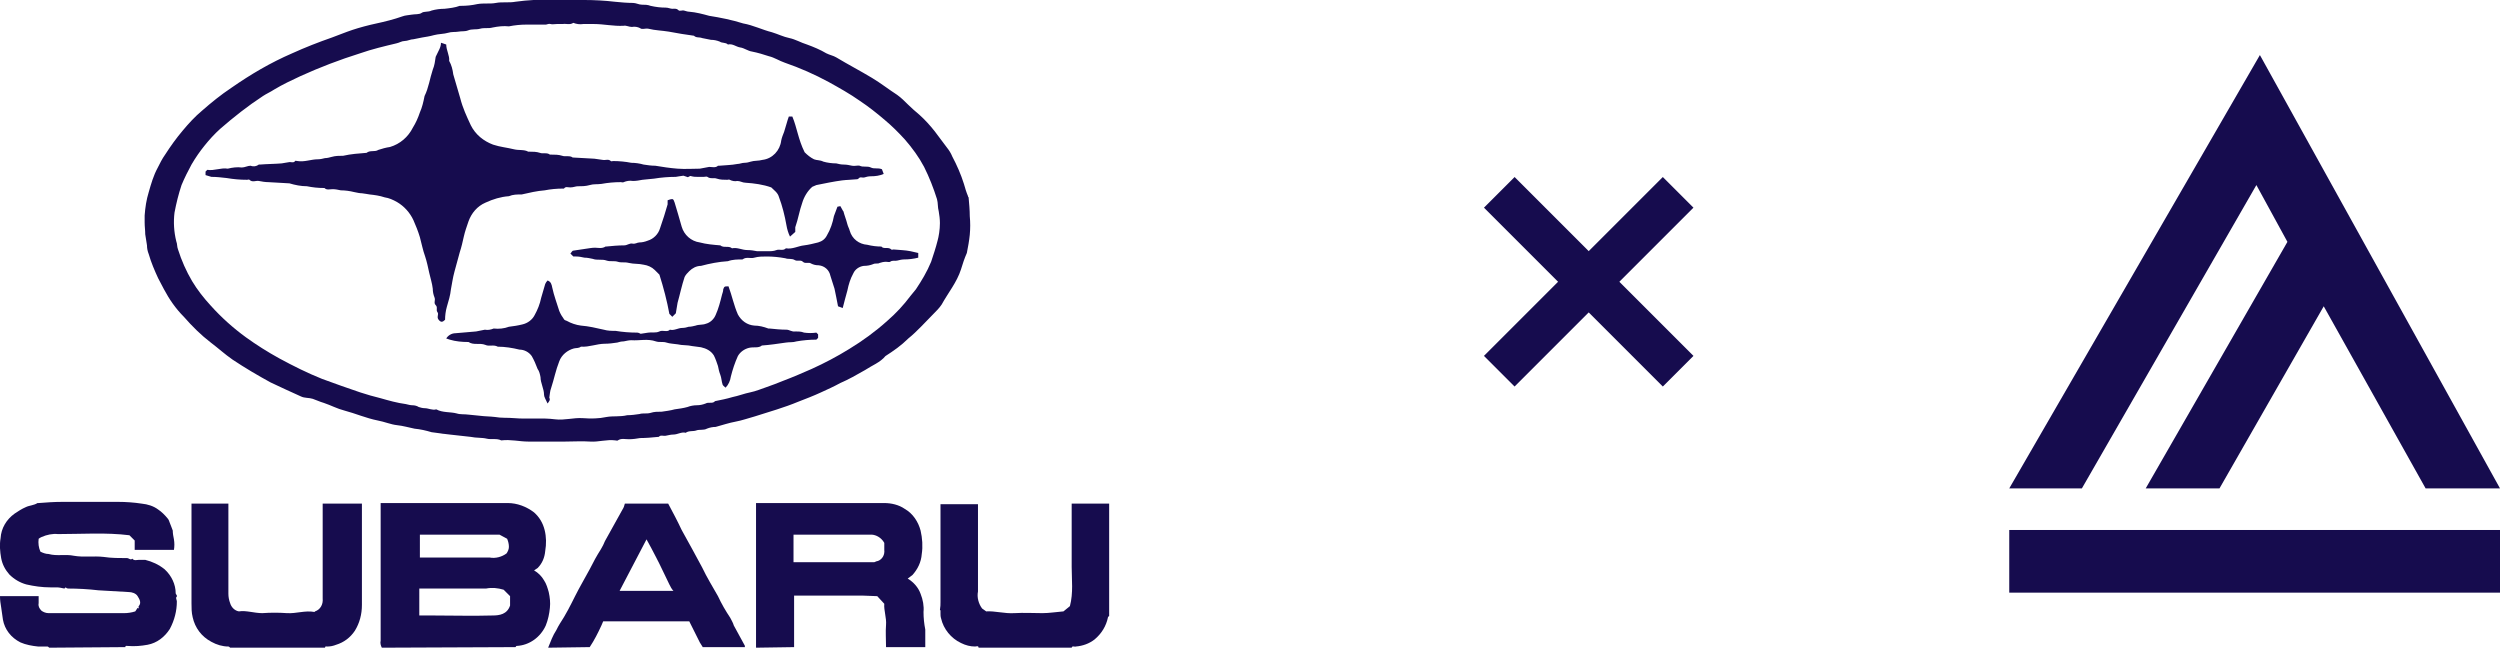 <?xml version="1.0" encoding="utf-8"?>
<!-- Generator: Adobe Illustrator 23.0.1, SVG Export Plug-In . SVG Version: 6.00 Build 0)  -->
<svg version="1.1" id="Layer_1" xmlns="http://www.w3.org/2000/svg" xmlns:xlink="http://www.w3.org/1999/xlink" x="0px" y="0px"
	 viewBox="0 0 426.9 110.6" style="enable-background:new 0 0 426.9 110.6;" xml:space="preserve">
<style type="text/css">
	.st0{fill:#160C4E;}
</style>
<title>Graphics</title>
<path class="st0" d="M65.2,110.6c-0.2-0.4-0.3-0.8-0.2-1.2V85.9h21.7c1.6,0,3.2,0.6,4.5,1.6c0.9,0.8,1.5,1.8,1.8,3
	c0.3,1.2,0.3,2.4,0.1,3.6c-0.1,1.1-0.5,2.1-1.3,2.9c-0.2,0.1-0.4,0.3-0.6,0.4c0.7,0.4,1.3,1,1.7,1.7c0.4,0.6,0.6,1.3,0.8,2
	c0.2,0.9,0.3,1.8,0.2,2.7c-0.1,1-0.3,2-0.7,3c-0.9,2-2.8,3.4-5,3.5c-0.1,0-0.1,0.2-0.2,0.2L65.2,110.6z M71.6,105.1H74
	c3.4,0,6.7,0.1,10.1,0c1.2,0,2.5-0.2,3-1.7v-1.6l-1.1-1.1c-1-0.3-2-0.4-3-0.2c-3.4,0-6.9,0-10.4,0h-1V105.1z M85.3,91.3H71.7v3.9
	h11.9c1,0.2,2.1-0.1,2.9-0.7c0.2-0.3,0.4-0.7,0.4-1.1c0-0.5-0.1-0.9-0.3-1.4L85.3,91.3z"/>
<path class="st0" d="M8.4,110.6c-0.1-0.1-0.2-0.2-0.3-0.2c-0.5,0-1.1,0-1.6,0c-1-0.1-2.1-0.3-3-0.7c-1.6-0.8-2.7-2.2-3-3.9
	c-0.1-0.7-0.2-1.4-0.3-2.1c-0.1-0.6-0.2-1.2-0.2-1.9h6.6c0,0.4,0,0.8,0,1.2c-0.1,0.5,0.1,0.9,0.5,1.3c0.3,0.2,0.7,0.4,1.2,0.4
	c0.2,0,0.4,0,0.6,0c4.1,0,8.2,0,12.3,0c0.6,0,1.3-0.1,1.9-0.3l0.4-0.6l0.2,0.1c0-0.2-0.1-0.4,0-0.4c0.5-0.6,0.1-1.2-0.2-1.7
	s-1-0.7-1.5-0.7c-1.7-0.1-3.5-0.2-5.2-0.3c-1.7-0.2-3.5-0.3-5.2-0.3c-0.1,0-0.3-0.1-0.4-0.2l-0.2,0.2c-0.5-0.1-0.9-0.2-1.3-0.2
	c-0.4,0-0.7,0-1.1,0c-1.4,0-2.8-0.2-4.1-0.5c-1.1-0.3-2.1-0.9-2.9-1.7c-0.7-0.8-1.2-1.7-1.4-2.8C0,94.2-0.1,93,0.1,91.9
	c0.1-1.7,1-3.2,2.4-4.2c0.6-0.4,1.2-0.8,1.9-1.1c0.6-0.3,1.4-0.3,2-0.7c0.1,0,0.2,0,0.2,0c1.3-0.1,2.6-0.2,4-0.2c3.2,0,6.4,0,9.6,0
	c1.3,0,2.7,0.1,4,0.3c1,0.1,2,0.4,2.8,1c0.6,0.4,1.1,0.9,1.6,1.5c0.2,0.2,0.3,0.5,0.4,0.8c0.1,0.3,0.3,0.7,0.5,1.3
	c0,0.5,0.1,1,0.2,1.5c0.1,0.6,0.1,1.2,0,1.8H23v-1.6l-0.9-0.9c-4-0.5-8.1-0.2-12.2-0.2c-0.9-0.1-1.9,0.1-2.8,0.5
	c-0.2,0.1-0.4,0.2-0.5,0.3c-0.1,0.8,0,1.5,0.3,2.2c0.4,0.2,0.9,0.4,1.4,0.4c1.4,0.4,2.9,0,4.3,0.3c1.7,0.3,3.4,0,5.1,0.2
	c1.3,0.2,2.7,0.2,4,0.2c0.3,0,0.6,0.4,0.9,0.1c0.3,0.4,0.8,0.2,1.1,0.2c0.4,0,0.7,0,1.1,0c1.2,0.3,2.3,0.8,3.3,1.6
	c1.2,1.1,1.9,2.6,1.9,4.1c0,0.2,0.4,0.4,0.1,0.7c-0.1,0.1,0.1,0.5,0.1,0.7c0,1.6-0.4,3.2-1.2,4.7c-0.9,1.4-2.2,2.4-3.8,2.7
	c-1.1,0.2-2.2,0.3-3.4,0.2c-0.2,0-0.4-0.1-0.4,0.2L8.4,110.6z"/>
<path class="st0" d="M129.1,110.6V85.9c0.3,0,0.6,0,0.9,0c7,0,14,0,21,0c1.2,0,2.5,0.3,3.5,1c1.4,0.8,2.3,2.2,2.7,3.7
	c0.3,1.3,0.4,2.7,0.2,4c-0.1,1.4-0.7,2.6-1.6,3.6c-0.3,0.2-0.5,0.4-0.8,0.6c1,0.6,1.8,1.5,2.2,2.6c0.4,1,0.6,2.1,0.5,3.1
	c0,1,0.1,2,0.3,3v3h-6.7c0-1.3-0.1-2.6,0-3.8s-0.4-2.5-0.3-3.6l-1.2-1.3c-0.8,0-1.7-0.1-2.6-0.1c-3.6,0-7.1,0-10.7,0
	c-0.3,0-0.6,0-0.9,0v8.8L129.1,110.6z M135.5,96h13.8c0.3-0.1,0.4-0.2,0.6-0.2c0.8-0.3,1.2-1.1,1.1-1.9c0-0.4,0-0.8,0-1.2
	c-0.5-0.9-1.5-1.5-2.5-1.4h-13L135.5,96z"/>
<path class="st0" d="M39.3,110.6c-0.1-0.1-0.2-0.2-0.3-0.2c-1,0-2-0.3-2.9-0.8c-1.7-0.9-2.8-2.4-3.2-4.2c-0.2-0.8-0.2-1.6-0.2-2.4
	V86H39v1c0,4.8,0,9.6,0,14.4c0,0.5,0.1,1.1,0.3,1.6c0.2,0.7,0.8,1.3,1.5,1.4c1.2-0.2,2.6,0.3,4,0.3c1.4-0.1,2.8-0.1,4.2,0
	c1.6,0.1,3.1-0.5,4.7-0.2c0,0,0.1-0.1,0.1-0.1c0.9-0.3,1.4-1.2,1.3-2.2c0-5,0-10,0-14.9v-1.3h6.7v3c0,4.8,0,9.5,0,14.3
	c0,1.6-0.4,3.1-1.2,4.4c-0.8,1.2-1.9,2-3.2,2.4c-0.5,0.2-1,0.3-1.5,0.3c-0.2,0-0.4-0.1-0.4,0.2L39.3,110.6z"/>
<path class="st0" d="M93.6,110.6c0.4-1,0.8-2.1,1.4-3c0.2-0.4,0.4-0.8,0.6-1.1c1-1.5,1.8-3.1,2.6-4.7s1.7-3.1,2.5-4.6
	c0.6-1.2,1.2-2.3,1.9-3.4c0.3-0.5,0.5-0.9,0.7-1.4l3-5.4c0.2-0.3,0.3-0.6,0.4-1h7.4c0.8,1.5,1.6,3,2.3,4.5c1.2,2.2,2.4,4.3,3.5,6.4
	c0.8,1.7,1.8,3.3,2.7,4.9c0.6,1.3,1.3,2.5,2.1,3.7c0.2,0.4,0.5,0.9,0.6,1.3c0.6,1.1,1.2,2.2,1.8,3.3c0.1,0.1,0.1,0.3,0.1,0.4H120
	c-0.2-0.3-0.3-0.5-0.5-0.8l-1.8-3.6H103l-0.3,0.7c-0.6,1.3-1.2,2.5-2,3.7L93.6,110.6z M115,100.9c-0.3-0.3-0.5-0.7-0.7-1.1
	c-0.8-1.6-1.5-3.2-2.3-4.7c-0.5-1-1-1.9-1.6-3l-4.6,8.8L115,100.9z"/>
<path class="st0" d="M167.1,110.6c0-0.4-0.4-0.2-0.6-0.2c-0.8,0-1.6-0.2-2.4-0.6c-1.7-0.8-3-2.4-3.4-4.2c-0.1-0.3-0.1-0.6-0.1-0.8
	c0-0.2,0-0.3,0-0.5c0-0.1-0.1-0.2-0.1-0.1c0.1-0.6,0.1-1,0.1-1.4c0-3.5,0-6.9,0-10.3v-6.4h6.4V101c-0.2,1,0.1,2.1,0.7,2.9l0.7,0.5
	c1.5-0.1,3.1,0.4,4.8,0.3s3.2,0,4.8,0c1.2,0,2.3-0.2,3.6-0.3l1.1-0.9c0.6-2.3,0.3-4.5,0.3-6.7c0-3.6,0-7.1,0-10.8h6.4v19.2
	c-0.1,0.1-0.2,0.1-0.2,0.2c-0.3,1.5-1.1,2.8-2.3,3.8c-0.9,0.7-2,1.1-3.2,1.2c-0.2,0.1-0.6-0.2-0.7,0.2H167.1z"/>
<path class="st0" d="M24.7,38v-1.2c0.1-1.4,0.3-2.7,0.7-4c0.4-1.4,0.8-2.8,1.5-4.1c0.4-0.8,0.8-1.6,1.3-2.3c0.9-1.4,1.9-2.8,3-4.1
	c1-1.2,2.1-2.4,3.3-3.4c1.6-1.4,3.2-2.7,5-3.9c3.3-2.3,6.7-4.3,10.4-5.9c2.2-1,4.5-1.9,6.8-2.7C57.8,6,59,5.5,60.2,5.1
	s2.7-0.8,4.1-1.1s3-0.7,4.4-1.2c0.5-0.2,1.1-0.2,1.6-0.3s1.3,0,1.7-0.3s1.1-0.1,1.7-0.4c0.7-0.2,1.5-0.3,2.2-0.3
	c0.9-0.1,1.8-0.2,2.6-0.5c0.1,0,0.2,0,0.2,0c1,0,1.9-0.1,2.8-0.3c1.1-0.2,2.2,0,3.2-0.2s2.3,0,3.3-0.2C90.2,0,92.1-0.1,94,0
	c1.9,0,3.9,0,5.8,0c1.7,0,3.5,0.1,5.2,0.3c1,0.1,2.1,0.2,3.1,0.2c0.5,0,1,0.3,1.5,0.3c0.5,0,1,0,1.5,0.2c0.9,0.2,1.7,0.3,2.6,0.3
	c0.4,0,0.8,0.2,1.1,0.2s0.7-0.1,1,0.2s0.6,0,1,0.1s0.6,0.2,0.9,0.2c1.2,0.1,2.3,0.4,3.4,0.7c1.9,0.3,3.9,0.7,5.8,1.3
	c1.7,0.3,3.3,1.1,4.9,1.5c1,0.3,2,0.8,3,1s2,0.8,3,1.1c1.1,0.4,2.3,0.9,3.3,1.5c0.6,0.3,1.2,0.4,1.7,0.7c2,1.2,4.1,2.3,6.1,3.5
	c1.5,0.9,2.9,2,4.3,2.9c0.7,0.5,1.3,1.1,1.9,1.7c0.6,0.6,1.2,1.1,1.9,1.7c1,0.9,1.8,1.8,2.6,2.8c0.7,0.9,1.4,1.9,2.1,2.8
	c0.4,0.5,0.7,1,0.9,1.5c0.8,1.5,1.5,3.1,2,4.7c0.2,0.7,0.4,1.4,0.7,2.1c0,0.1,0,0.1,0.1,0.2c0.1,1.1,0.2,2.2,0.2,3.2
	c0.1,1.1,0.1,2.1,0,3.2c-0.1,1-0.3,2.1-0.5,3.1c-0.4,0.9-0.7,1.8-1,2.8c-0.7,2.2-2.2,4-3.3,6c-0.4,0.6-0.9,1.1-1.4,1.6
	c-1.4,1.4-2.8,3-4.3,4.2c-1.2,1.2-2.5,2.1-3.9,3c-0.9,1.1-2.3,1.6-3.5,2.4c-1.4,0.8-2.8,1.6-4.2,2.2c-1.1,0.6-2.2,1.1-3.3,1.6
	c-1.3,0.6-2.6,1.1-3.9,1.6c-2.4,1-4.9,1.7-7.4,2.5c-1.1,0.3-2.2,0.7-3.3,0.9s-2.3,0.6-3.4,0.9c-0.5,0-1,0.1-1.5,0.3
	c-0.5,0.3-1.3,0.1-1.8,0.3s-1.3,0-1.8,0.4c-0.7-0.2-1.4,0.3-2.1,0.3c-0.4,0-0.8,0.1-1.3,0.2c-0.4,0.1-0.9-0.2-1.2,0.2
	c0,0-0.1,0-0.1,0c-1,0.1-2.1,0.2-3.1,0.2c-0.6,0.1-1.2,0.2-1.9,0.2s-1.3-0.2-1.9,0.2c-0.1,0.1-0.2,0-0.4,0c-1.5-0.2-2.9,0.3-4.3,0.2
	s-2.9,0-4.3,0c-2.1,0-4.2,0-6.3,0c-1.5,0-3-0.4-4.6-0.2c-0.8-0.4-1.7-0.1-2.5-0.3s-1.8-0.1-2.7-0.3c-0.6-0.1-1.2-0.1-1.8-0.2
	s-1.2-0.1-1.8-0.2s-1.1-0.1-1.6-0.2s-1-0.1-1.5-0.2c-1-0.3-1.9-0.5-2.9-0.6c-1-0.2-2-0.5-3-0.6s-2.2-0.6-3.3-0.8
	c-2-0.4-3.8-1.2-5.7-1.7c-1.2-0.3-2.3-0.9-3.5-1.3c-0.7-0.2-1.3-0.5-1.9-0.7S52,68,51.4,67.7c-1.8-0.8-3.5-1.6-5.2-2.4
	c-2.2-1.2-4.4-2.5-6.5-3.9c-1.3-0.9-2.5-2-3.7-2.9c-1.7-1.3-3.2-2.8-4.6-4.4c-1.4-1.4-2.5-3-3.4-4.7c-0.3-0.6-0.7-1.3-1-1.9
	c-0.6-1.3-1.2-2.7-1.6-4.1c-0.2-0.5-0.3-1-0.3-1.5c-0.1-0.6-0.2-1.2-0.3-1.9C24.8,39.3,24.7,38.7,24.7,38z M160.5,38.1
	c0-0.7-0.1-1.4-0.2-2c-0.2-0.7-0.1-1.4-0.3-2.1c-0.6-1.9-1.3-3.7-2.2-5.5c-0.9-1.7-2-3.2-3.3-4.7c-1.1-1.2-2.2-2.3-3.4-3.3
	c-1.4-1.2-2.8-2.3-4.3-3.3c-1.7-1.2-3.5-2.2-5.3-3.2c-2.4-1.3-4.9-2.4-7.5-3.3c-0.9-0.3-1.8-0.9-2.7-1.1c-0.9-0.3-1.9-0.6-2.9-0.8
	c-0.7-0.1-1.3-0.6-2-0.7s-1.3-0.7-2.1-0.5c-0.4-0.4-1-0.2-1.4-0.5c-0.5-0.2-1-0.3-1.5-0.3c-0.5-0.1-1-0.2-1.5-0.3
	c-0.5-0.2-1,0-1.4-0.4c-1.4-0.2-2.8-0.4-4.3-0.7c-1.2-0.2-2.3-0.2-3.5-0.5c-0.5-0.1-1.1,0.2-1.4-0.1c-0.4-0.2-0.9-0.3-1.4-0.2
	c-0.5,0-1-0.3-1.4-0.2c-1.7,0.1-3.4-0.3-5.1-0.3c-0.6,0-1.2,0-1.8,0c-0.6,0.1-1.2,0-1.7-0.2c-0.6,0.4-1.2,0.1-1.8,0.2
	c-0.3,0-0.7,0-1,0c-0.4,0-0.8,0.1-1.1,0s-0.6,0.1-0.8,0.1c-1.1,0-2.2,0-3.3,0c-1,0-2,0.1-3,0.3c-0.9-0.1-1.8,0-2.8,0.2
	c-0.7,0.2-1.4,0-2.1,0.2s-1.4,0-2.1,0.3c-0.5,0.2-1.1,0.1-1.6,0.2s-1.2,0-1.8,0.2S74.8,5.8,74.1,6s-1.4,0.3-2,0.4
	c-0.5,0.1-1,0.2-1.5,0.3c-0.5,0-1,0.3-1.5,0.3s-0.9,0.3-1.4,0.4c-2.1,0.5-4.2,1-6.2,1.7c-3.5,1.1-6.9,2.4-10.2,3.9
	c-1.5,0.7-3,1.4-4.5,2.3c-0.6,0.4-1.3,0.7-1.9,1.1c-2.6,1.7-5,3.6-7.3,5.6c-1,0.9-1.9,1.9-2.7,2.9c-0.8,1-1.5,2-2.2,3.2
	c-0.6,1.1-1.2,2.3-1.7,3.5c-0.5,1.5-0.9,3.1-1.2,4.7c-0.2,1.6-0.1,3.3,0.3,4.9c0.2,0.5,0.1,0.9,0.3,1.4c0.6,1.9,1.4,3.7,2.4,5.4
	c0.9,1.5,2,2.9,3.2,4.2c1.8,2,3.8,3.8,6,5.4c1.8,1.3,3.7,2.5,5.7,3.6c2.4,1.3,4.8,2.5,7.3,3.5c2.2,0.8,4.4,1.6,6.5,2.3
	c1.2,0.4,2.3,0.7,3.5,1c1.4,0.4,2.8,0.8,4.3,1c0.4,0.1,0.8,0.2,1.1,0.2c0.4,0,0.8,0.1,1.1,0.3c0.3,0.1,0.7,0.2,1,0.2
	c0.7,0,1.3,0.4,2,0.2c1.1,0.6,2.4,0.4,3.5,0.7c0.6,0.2,1.3,0.1,2,0.2s1.3,0.1,2,0.2s1.7,0.1,2.5,0.2c1.1,0.2,2.2,0.1,3.3,0.2
	c2.3,0.2,4.7-0.1,7,0.2c1.6,0.2,3.1-0.3,4.7-0.2c1.4,0.1,2.7,0.1,4.1-0.2c1.1-0.2,2.3,0,3.5-0.3c0.7,0,1.4-0.1,2.1-0.2
	c0.6-0.2,1.2,0,1.9-0.2c0.6-0.2,1.2-0.2,1.9-0.2c0.7-0.1,1.5-0.2,2.2-0.4c0.7-0.1,1.5-0.2,2.2-0.4c0.5-0.2,1.1-0.3,1.6-0.3
	c0.5,0,1-0.1,1.5-0.3c0.5-0.3,1.2,0.1,1.6-0.4c1-0.2,2-0.4,3-0.7c1-0.2,2-0.6,3-0.8c1-0.2,1.9-0.6,2.8-0.9s1.9-0.7,2.9-1.1
	c1.6-0.6,3.2-1.3,4.8-2c2.2-1,4.3-2.1,6.4-3.4c2.3-1.4,4.5-3,6.5-4.8c1.5-1.3,2.8-2.7,4-4.3c0.3-0.4,0.6-0.7,0.9-1.1
	c1-1.5,1.9-3,2.6-4.7c0.4-1.2,0.8-2.4,1.1-3.6C160.3,40.4,160.5,39.2,160.5,38.1z"/>
<path class="st0" d="M75.3,7.3l0.9,0.3c0,1,0.6,1.9,0.5,2.8c0.4,0.7,0.6,1.5,0.7,2.3c0.4,1.4,0.8,2.7,1.2,4.1
	c0.4,1.6,1.1,3.1,1.8,4.6c0.8,1.6,2.2,2.7,3.8,3.3c1.2,0.4,2.4,0.5,3.6,0.8c0.8,0.2,1.7,0,2.4,0.4c0.1,0,0.2,0,0.2,0
	c0.6,0,1.2,0,1.8,0.2c0.5,0.2,1.2-0.1,1.7,0.3c0.1,0,0.2,0,0.2,0c0.6,0,1.3,0,1.9,0.2c0.5,0.2,1.3-0.1,1.8,0.3h0.1
	c1.2,0.1,2.4,0.1,3.6,0.2c0.5,0.1,0.9,0.1,1.4,0.2c0.5,0.1,1-0.2,1.4,0.2c0.1,0.1,0.2,0,0.4,0c1,0,2.1,0.1,3.1,0.3
	c0.7,0,1.4,0.1,2.1,0.3c0.7,0.1,1.3,0.2,2,0.2c1.2,0.2,2.5,0.4,3.8,0.5c1.3,0.1,2.6,0,3.8,0c0.5-0.1,1.1-0.2,1.6-0.3
	c0.5,0,1.1,0.2,1.5-0.2c0,0,0.2,0,0.2,0c1-0.1,2.1-0.1,3.1-0.3c0.4,0,0.8-0.2,1.2-0.2c0.4,0,0.8-0.1,1.1-0.2c0.6-0.2,1.3-0.1,2-0.3
	c1.7-0.2,3-1.6,3.2-3.3c0.1-0.5,0.3-1,0.5-1.5c0.3-0.9,0.5-1.8,0.8-2.6h0.6c0.8,1.9,1,3.9,2.1,6.1c0.5,0.5,1,0.9,1.6,1.2
	c0.5,0.2,1,0.1,1.6,0.4c0.7,0.2,1.5,0.3,2.2,0.3c0.4,0.1,0.8,0.2,1.3,0.2c0.5,0,0.9,0.1,1.4,0.2c0.4,0.1,1-0.1,1.3,0
	c0.6,0.3,1.3,0,1.9,0.3s1.2,0,1.9,0.3l0.3,0.8c-0.7,0.3-1.4,0.4-2.2,0.4c-0.4,0-0.8,0.1-1.1,0.2c-0.4,0.1-0.7-0.2-1,0.2
	c-0.1,0-0.1,0.1-0.2,0.1c-0.9,0.1-1.8,0.1-2.6,0.2c-1.5,0.2-2.9,0.5-4.4,0.8c-0.2,0.1-0.5,0.2-0.7,0.3c-0.8,0.7-1.4,1.7-1.7,2.7
	c-0.5,1.4-0.7,2.8-1.2,4.2c0,0.3,0,0.5,0,0.8l-0.9,0.8c-0.3-0.6-0.5-1.3-0.6-1.9c-0.3-1.7-0.7-3.3-1.3-4.9c-0.2-0.7-0.8-1.1-1.3-1.6
	c-1.4-0.5-2.9-0.7-4.4-0.8c-0.5,0-0.9-0.3-1.4-0.3c-0.4,0.1-0.9,0-1.3-0.2c-0.1-0.1-0.2,0-0.4,0c-0.6,0-1.2,0-1.8-0.2
	c-0.5-0.2-1.1,0.1-1.6-0.3c-0.2-0.1-0.4,0-0.6,0s-0.7,0-1,0c-0.4,0-0.7,0-1.1-0.1c-0.4-0.2-0.5,0.3-0.8,0.1
	c-0.2-0.1-0.4-0.1-0.6-0.2c-0.5,0.1-0.9,0.1-1.3,0.2c-1.2,0-2.5,0.1-3.7,0.3c-0.7,0.1-1.3,0.1-2,0.2c-0.5,0.1-1.1,0.2-1.6,0.2
	c-0.6-0.1-1.1,0-1.6,0.2c-0.1,0.1-0.3,0-0.5,0c-1.1,0-2.2,0.1-3.3,0.3c-0.7,0.1-1.4,0-2,0.2c-0.7,0.2-1.3,0.2-2,0.2
	c-0.4,0-0.8,0.2-1.3,0.2s-0.8-0.2-1.1,0.2c0,0-0.2,0-0.2,0c-1,0-2.1,0.1-3.1,0.3c-1.3,0.1-2.6,0.4-3.9,0.7c-0.8,0-1.5,0-2.2,0.3
	c-1.4,0.1-2.7,0.5-4,1.1c-1.4,0.6-2.4,1.8-2.9,3.2c-0.3,0.9-0.6,1.7-0.8,2.6c-0.2,0.9-0.4,1.8-0.7,2.7c-0.3,1.1-0.6,2.2-0.9,3.3
	s-0.4,2-0.6,3c-0.1,1-0.4,2-0.7,3c-0.2,0.7-0.3,1.5-0.3,2.2c-0.4,0.4-0.7,0.5-1.1,0s0.1-0.9-0.2-1.3s0.1-0.8-0.3-1.2s0-0.8-0.2-1.3
	c-0.2-0.5-0.3-1-0.3-1.5c-0.1-0.9-0.4-1.8-0.6-2.7c-0.2-0.9-0.4-1.9-0.7-2.8c-0.4-1.1-0.6-2.2-0.9-3.3c-0.3-1-0.7-2-1.1-2.9
	c-0.6-1.3-1.6-2.4-2.8-3.1c-0.7-0.4-1.4-0.7-2.1-0.8c-0.9-0.3-1.7-0.4-2.6-0.5c-0.4-0.1-0.8-0.1-1.3-0.2c-0.4,0-0.8-0.1-1.3-0.2
	c-0.8-0.2-1.6-0.3-2.3-0.3c-0.5-0.1-0.9-0.2-1.4-0.2s-1,0.2-1.4-0.2c0,0-0.1,0-0.1,0c-1,0-1.9-0.1-2.9-0.3c-1,0-2-0.2-3-0.5h-0.1
	c-1.2-0.1-2.3-0.1-3.5-0.2c-0.5,0-1.1-0.1-1.6-0.2s-1.1,0.3-1.6-0.2c-0.1-0.1-0.2,0-0.4,0c-1.2,0-2.3-0.1-3.5-0.3
	c-0.9-0.1-1.7-0.2-2.6-0.2c-0.3-0.1-0.7-0.2-1-0.3v-0.6l0.3-0.3c1.2,0.2,2.3-0.4,3.5-0.2c0.8-0.2,1.6-0.3,2.4-0.2
	c0.5,0,1-0.3,1.5-0.3c0.5,0.2,1,0.1,1.4-0.2c0,0,0.2,0,0.2,0c1.2-0.1,2.5-0.1,3.7-0.2c0.4-0.1,0.8-0.1,1.2-0.2
	c0.4-0.1,0.8,0.2,1.1-0.2c0-0.1,0.2,0,0.4,0c1.2,0.2,2.3-0.3,3.5-0.3c0.4,0,0.8-0.1,1.2-0.2c0.4,0,0.7-0.1,1.1-0.2
	c0.7-0.2,1.3-0.2,2-0.2c1.3-0.3,2.7-0.4,4-0.5c0.6-0.5,1.4-0.1,2-0.5c0.6-0.2,1.3-0.4,2-0.5c1.7-0.5,3.1-1.7,3.9-3.3
	c0.5-0.8,0.9-1.7,1.2-2.6c0.4-0.9,0.6-1.8,0.8-2.8c0.7-1.4,0.9-3,1.4-4.5c0.3-0.7,0.4-1.5,0.5-2.2C74.9,8.6,75.3,8.1,75.3,7.3z"/>
<path class="st0" d="M93.5,68.9c-0.3-0.7-0.6-1.1-0.6-1.5c0-1-0.6-2-0.6-3c-0.1-0.5-0.2-1-0.5-1.4c-0.3-0.8-0.6-1.5-1-2.2
	c-0.5-0.7-1.3-1.1-2.1-1.1c-1.2-0.3-2.5-0.5-3.7-0.5c-0.7-0.4-1.5,0-2.1-0.3c-1-0.4-2,0.1-2.9-0.5c0,0-0.1,0-0.1,0
	c-1,0-2.1-0.1-3.1-0.4l-0.6-0.2c0.3-0.5,0.9-0.9,1.6-0.9c1.2-0.1,2.3-0.2,3.5-0.3c0.5-0.1,1-0.2,1.5-0.3c0.5,0.1,1,0,1.5-0.2
	c0.9,0.1,1.8,0,2.6-0.3c0.8-0.1,1.5-0.2,2.3-0.4c0.9-0.2,1.7-0.8,2.1-1.6c0.5-0.9,0.9-1.9,1.1-2.9c0.2-0.8,0.5-1.6,0.7-2.4
	c0.1-0.2,0.2-0.4,0.4-0.6c0.6,0.2,0.7,0.7,0.8,1.2c0.3,1.4,0.8,2.7,1.2,4c0.2,0.5,0.5,1,0.8,1.4c0.1,0.2,0.3,0.2,0.5,0.3
	c0.7,0.4,1.6,0.7,2.4,0.8c1.3,0.1,2.6,0.4,3.9,0.7c0.7,0.2,1.3,0.2,2,0.2c1.2,0.2,2.5,0.3,3.7,0.3c0.2,0,0.4,0.1,0.6,0.2l1.3-0.2
	c0.6-0.1,1.3,0.1,1.9-0.2s1.3,0.2,1.8-0.3c0.7,0.2,1.4-0.3,2.1-0.3c0.4,0,0.8-0.1,1.1-0.2c0.4,0,0.8-0.1,1.2-0.2
	c0.5-0.2,1.2-0.1,1.7-0.3c0.8-0.2,1.4-0.8,1.7-1.5c0.5-1.1,0.8-2.3,1.1-3.5c0.1-0.3,0.2-0.6,0.2-0.9c0.2-0.5,0.2-0.5,0.9-0.5
	c0.6,1.6,0.9,3.2,1.6,4.8c0.6,1.1,1.6,1.8,2.8,1.9c0.8,0,1.6,0.2,2.4,0.5c0.1,0,0.2,0,0.2,0c1,0.1,1.9,0.2,2.9,0.2
	c0.5,0,0.9,0.4,1.5,0.3c0.5,0,1,0,1.5,0.2c0.7,0.1,1.4,0.1,2.1,0l0.3,0.3v0.6l-0.3,0.3c-1.1,0-2.3,0.1-3.4,0.3
	c-0.6,0.2-1.2,0.1-1.8,0.2c-1.4,0.2-2.7,0.4-4.1,0.5c-0.6,0.5-1.4,0.2-2.2,0.4c-0.8,0.2-1.5,0.7-1.9,1.4c-0.5,1.1-0.9,2.3-1.2,3.5
	c-0.1,0.7-0.4,1.4-0.9,1.9c-0.2-0.2-0.4-0.3-0.5-0.5c-0.2-0.6-0.2-1.2-0.4-1.7s-0.3-1-0.4-1.5c-0.2-0.6-0.4-1.2-0.7-1.8
	c-0.5-0.8-1.3-1.2-2.2-1.4c-0.5-0.1-1-0.1-1.5-0.2c-0.8-0.2-1.7-0.1-2.5-0.3c-0.6-0.1-1.3-0.1-1.9-0.3s-1.2,0-1.8-0.2
	c-1.4-0.5-2.8-0.1-4.2-0.2c-0.4,0-0.8,0.1-1.3,0.2c-0.4,0-0.8,0.1-1.1,0.2c-0.7,0.1-1.4,0.2-2.1,0.2c-1.4,0-2.7,0.6-4.1,0.5
	c-0.4,0.3-0.8,0.2-1.2,0.3c-1.1,0.3-2.1,1.1-2.5,2.2c-0.6,1.5-0.9,3.1-1.4,4.6c-0.2,0.5-0.2,1.1-0.3,1.6
	C94,68.3,93.8,68.5,93.5,68.9z"/>
<path class="st0" d="M143.5,35.2l0.5,0.9l0-0.1c0.2,0.8,0.5,1.5,0.7,2.3c0.1,0.4,0.3,0.7,0.4,1.1c0.4,1.4,1.6,2.3,3,2.4
	c0.8,0.2,1.6,0.3,2.4,0.3c0.4,0.5,1.2,0,1.7,0.5c0.1,0.1,0.2,0,0.4,0c1,0.1,1.9,0.1,2.9,0.3c0.4,0.1,0.9,0.2,1.3,0.3v0.8
	c-0.8,0.2-1.6,0.3-2.4,0.3c-0.4,0-0.8,0.1-1.2,0.2c-0.4,0.1-0.8-0.1-1.2,0.2c-0.1,0.1-0.5,0-0.7,0c-0.4,0-0.8,0.1-1.1,0.2
	c-0.3,0.2-0.7,0-1.1,0.2c-0.5,0.2-1,0.3-1.6,0.3c-0.8,0.1-1.5,0.6-1.8,1.3c-0.5,0.9-0.8,1.9-1,2.9c-0.3,1-0.5,1.9-0.8,3l-0.8-0.3
	c-0.2-1.1-0.4-2-0.6-3c-0.2-0.7-0.5-1.5-0.7-2.2c-0.2-1-1-1.7-2-1.8c-0.5,0-0.9-0.1-1.3-0.3c-0.4-0.3-1,0.1-1.4-0.3s-0.9,0-1.4-0.3
	s-1.1-0.1-1.6-0.3c-1.1-0.2-2.1-0.3-3.2-0.3c-0.7,0-1.4,0-2.1,0.2c-0.6,0.2-1.4-0.2-2,0.3c-0.8,0-1.7,0-2.5,0.3
	c-1.6,0.1-3.1,0.4-4.6,0.8c-0.8,0-1.5,0.4-2,0.9c-0.3,0.3-0.6,0.6-0.8,1c-0.5,1.5-0.8,3-1.2,4.4c-0.1,0.6-0.2,1.2-0.3,1.8l-0.6,0.6
	l-0.5-0.5c-0.4-2.2-1-4.5-1.7-6.7c-0.2-0.2-0.5-0.5-0.8-0.8c-0.5-0.5-1.2-0.8-1.9-0.9c-0.8-0.2-1.7-0.1-2.5-0.3s-1.3,0-1.9-0.2
	s-1.3,0-1.9-0.2c-0.8-0.3-1.6,0-2.4-0.3c-0.5-0.1-0.9-0.2-1.4-0.2c-0.5-0.1-0.9-0.2-1.4-0.2c-0.2,0-0.3,0-0.5,0l-0.5-0.5
	c0.2-0.2,0.3-0.5,0.5-0.5c0.7-0.1,1.3-0.2,2-0.3s1.2-0.2,1.7-0.2s1.2,0.2,1.8-0.2c0,0,0.1,0,0.1,0c1-0.1,2.1-0.2,3.1-0.2
	c0.5,0,0.9-0.4,1.4-0.3s0.8-0.2,1.2-0.2s0.9-0.1,1.4-0.3c1-0.3,1.8-1.1,2.1-2.1c0.2-0.7,0.5-1.4,0.7-2.1s0.4-1.3,0.6-2
	c0-0.2,0-0.5,0-0.7c0.3-0.1,0.5-0.2,0.8-0.2c0.2,0,0.3,0.3,0.4,0.6c0.4,1.3,0.8,2.7,1.2,4.1c0.4,1.4,1.6,2.5,3.1,2.7
	c1.1,0.3,2.3,0.4,3.5,0.5c0.6,0.5,1.4,0,2,0.5c0.9-0.2,1.7,0.3,2.6,0.3c0.6,0,1.2,0.1,1.7,0.2c0.6,0,1.1,0,1.7,0
	c0.6,0,1.1,0,1.6-0.2c0.5-0.2,1.1,0.2,1.6-0.3c1.1,0.2,2.1-0.4,3.1-0.5c0.8-0.1,1.6-0.3,2.4-0.5c0.7-0.2,1.2-0.6,1.5-1.2
	c0.6-1,1-2.2,1.2-3.3c0.2-0.5,0.4-1.1,0.6-1.6L143.5,35.2z"/>
<polygon class="st0" points="426.9,83.4 414.2,83.4 396.8,52.3 379,83.4 366.4,83.4 390.6,41.3 385.3,31.6 355.5,83.4 343.1,83.4 
	385.9,9.4 "/>
<rect x="343.1" y="90.5" class="st0" width="83.9" height="10.7"/>
<rect x="249.7" y="44.4" transform="matrix(0.707 -0.707 0.707 0.707 45.47 205.919)" class="st0" width="43.2" height="7.4"/>
<rect x="267.6" y="26.5" transform="matrix(0.707 -0.707 0.707 0.707 45.473 205.919)" class="st0" width="7.4" height="43.2"/>
</svg>
